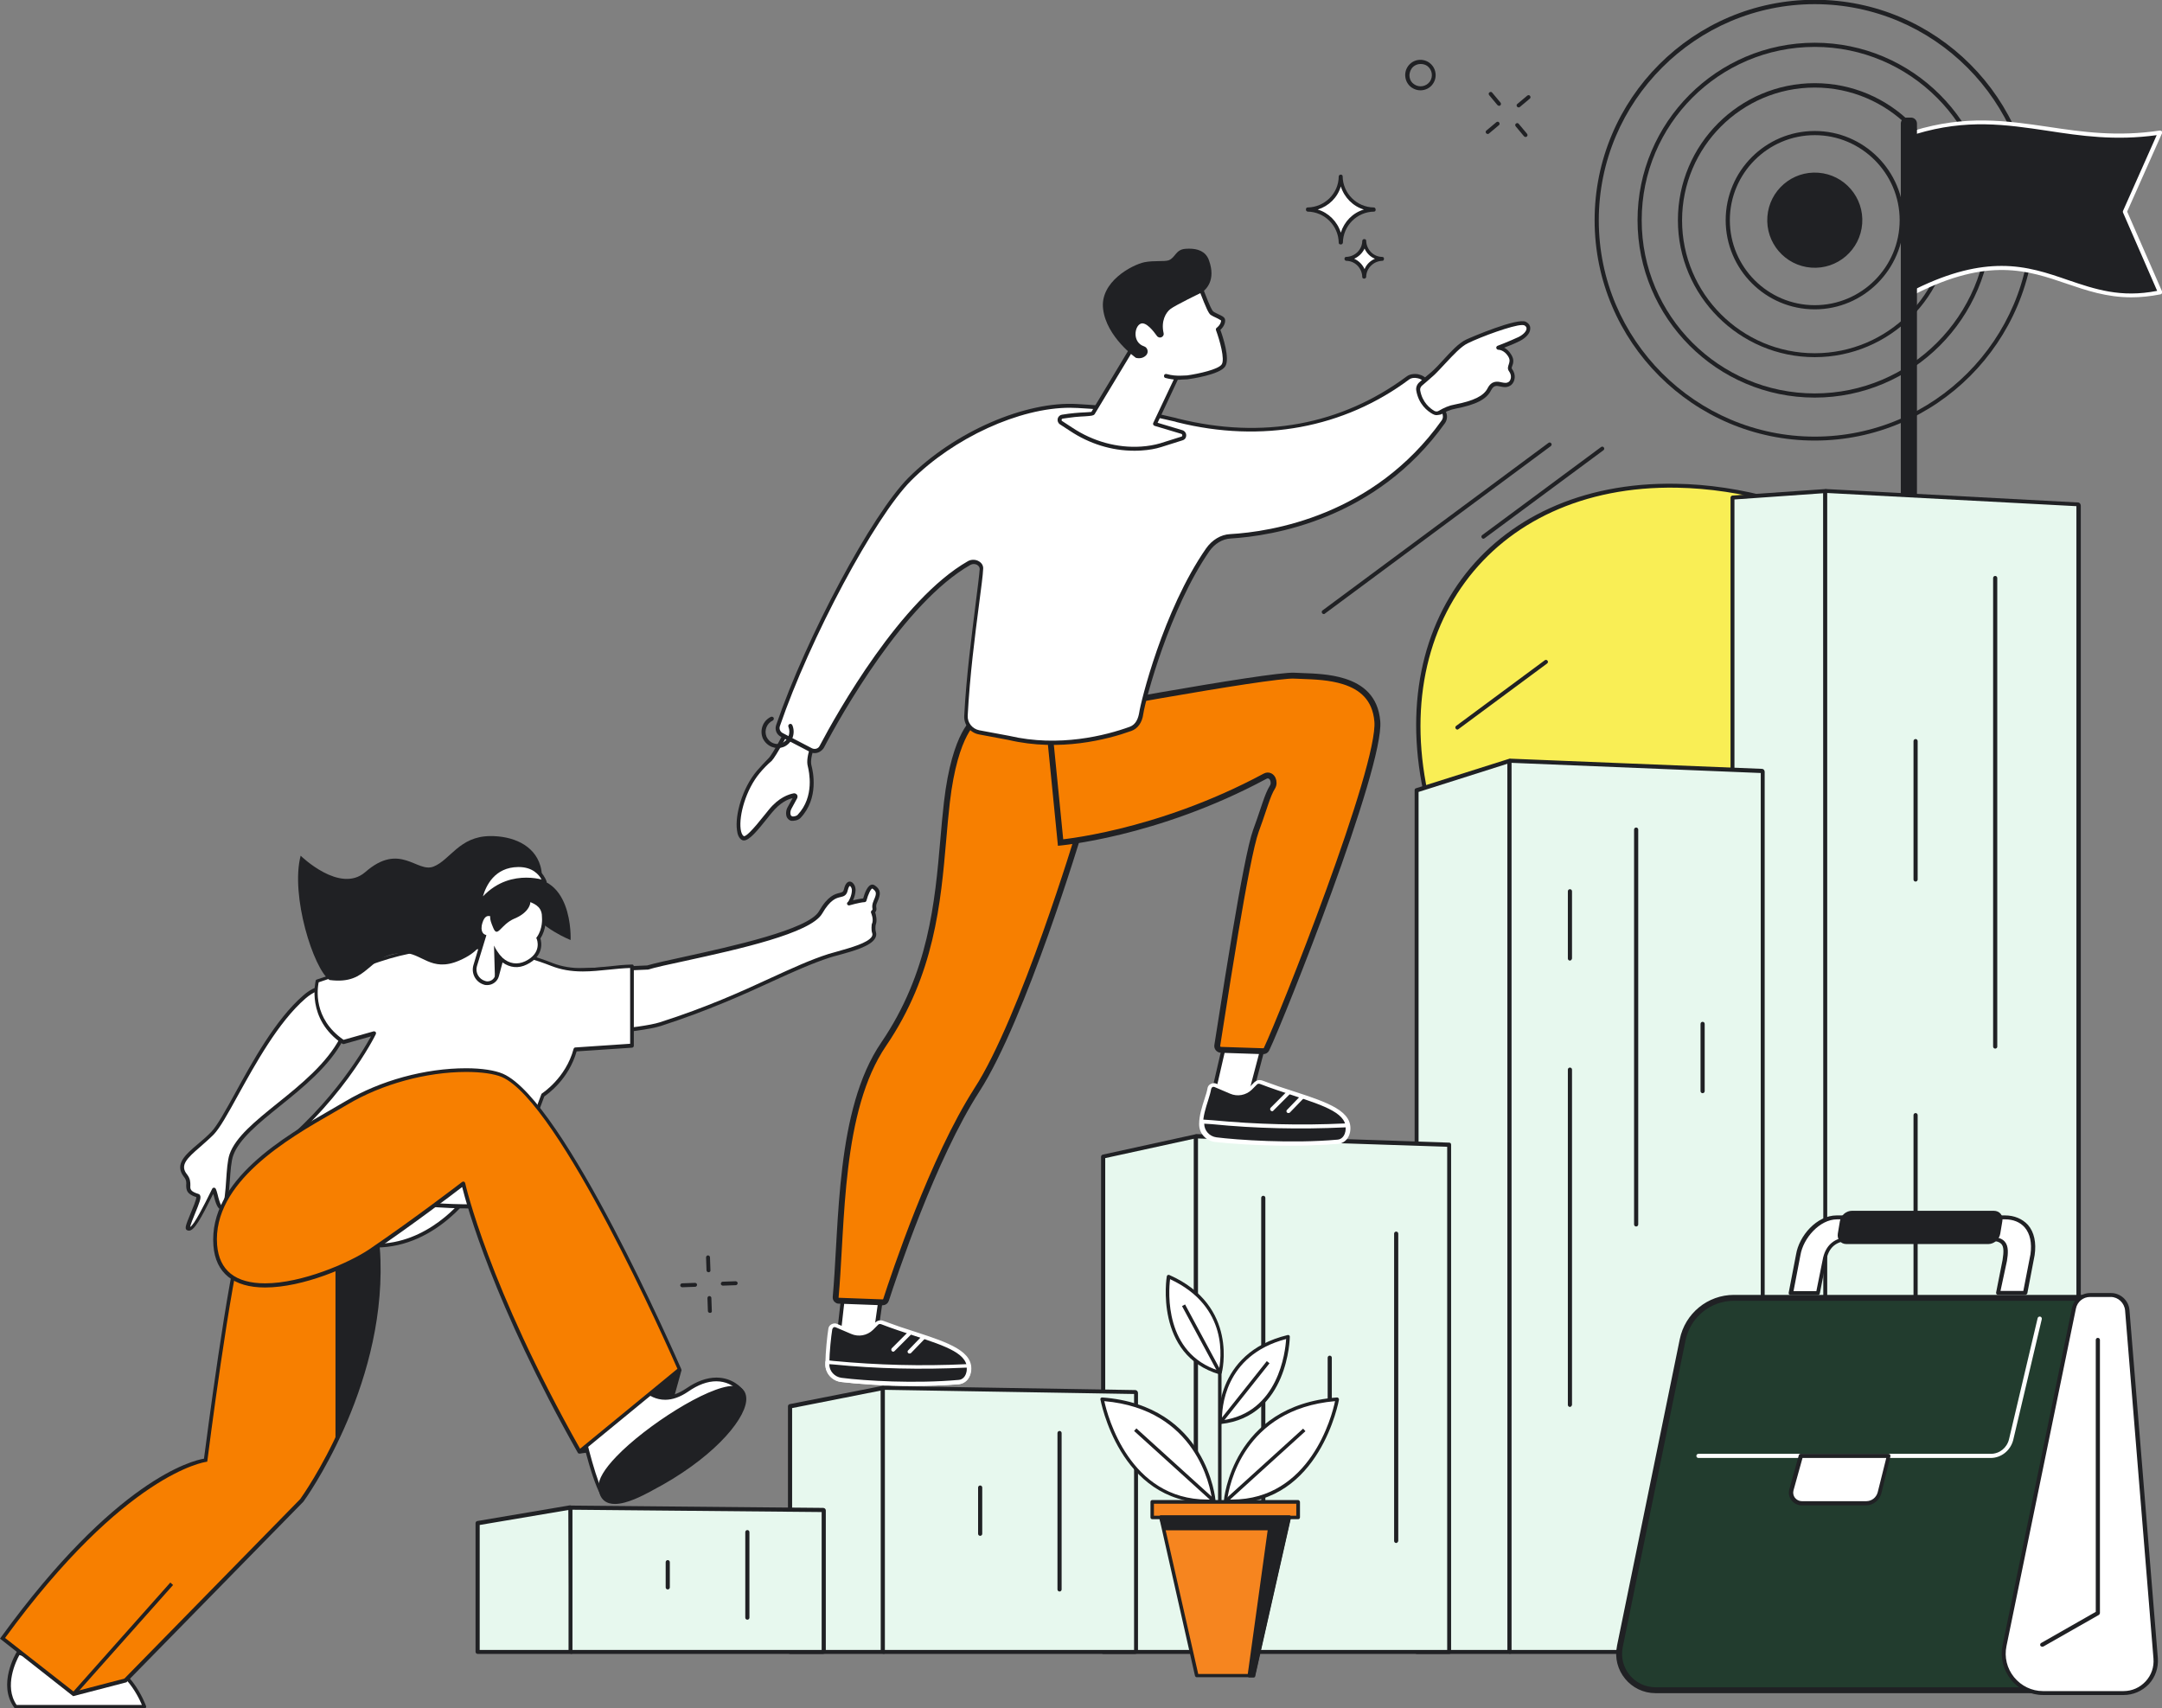 <svg width="734" height="580" viewBox="0 0 734 580" fill="none" xmlns="http://www.w3.org/2000/svg">
<rect x="0" y="0" width="734" height="580" fill="#808080" stroke="none"/>
<g clip-path="url(#clip0_192_1559)">
<path d="M569.107 164.863C505.029 163.765 467.898 214.196 486.228 277.569C491.633 296.314 501.269 314.118 513.802 329.882L691.388 230.431C661.542 192.314 614.62 165.647 569.107 164.863Z" fill="#F9EE55"/>
<path d="M568.871 164.235C504.558 163.137 467.114 213.961 485.445 277.647C490.771 296.078 500.093 313.804 513.253 330.274L514.272 329.647C501.347 313.412 492.103 295.922 486.855 277.647C468.759 214.745 505.655 164.471 569.263 165.569C613.366 166.353 659.897 191.294 690.839 230.745L691.936 230.196C676.974 211.059 657.703 194.823 636.318 183.137C614.384 171.137 591.04 164.549 568.871 164.235Z" fill="#202124"/>
<path d="M126.433 422.902L119.305 409.882L161.057 403.216C160.979 403.216 148.289 423.608 126.433 422.902Z" fill="white"/>
<path d="M162.309 402.431L118.285 409.412L126.04 423.529H126.432C126.824 423.529 127.137 423.529 127.529 423.529C148.836 423.529 161.448 403.765 161.604 403.529L162.309 402.431ZM159.646 404.078C156.591 408.314 145.076 422.274 127.529 422.274C127.294 422.274 127.059 422.274 126.824 422.274L120.244 410.353L159.646 404.078Z" fill="#202124"/>
<path d="M224.117 488.941L196.699 492.863L230.697 464.941L224.117 488.941Z" fill="#202124"/>
<path d="M230.148 464.784L231.402 465.098L224.743 489.098C224.665 489.333 224.508 489.49 224.195 489.569L196.856 493.49L196.699 492.235L223.646 488.392L230.148 464.784Z" fill="#202124"/>
<path d="M72.147 384.706C77.865 378.823 88.754 351.216 103.324 338.51C114.84 328.392 125.571 344.314 125.571 344.314L116.015 352.627C107.163 369.647 82.722 380.314 78.492 392.078C76.847 396.706 77.709 409.961 75.28 410.039C73.635 410.117 72.852 402.98 72.382 403.921C68.857 410.902 65.332 418.274 63.765 417.019C62.903 416.314 68.387 406.274 66.977 405.882C61.493 404.235 65.253 402.117 62.825 399.059C58.987 394.117 66.428 390.667 72.147 384.706Z" fill="white"/>
<path d="M62.434 399.529C63.296 400.549 63.296 401.49 63.217 402.353C63.217 404.078 63.452 405.412 66.664 406.431C66.664 407.294 65.489 410.039 64.784 411.765C63.061 415.921 62.669 417.02 63.374 417.569C63.609 417.725 63.844 417.804 64.157 417.804C65.959 417.804 68.152 413.804 72.382 405.333C72.461 405.49 72.461 405.647 72.539 405.804C73.244 408.627 73.949 410.667 75.281 410.667C77.239 410.588 77.553 407.137 78.023 400.941C78.258 397.569 78.493 394.118 79.198 392.235C81.156 386.745 87.893 381.255 95.1 375.451C103.012 369.098 111.942 361.804 116.564 352.941L126.042 344.706C126.277 344.47 126.355 344.157 126.12 343.843C125.885 343.451 119.697 334.431 111.393 334.431C108.417 334.431 105.597 335.608 102.933 337.961C93.533 346.118 85.621 360.549 79.824 371.137C76.534 377.098 73.714 382.196 71.756 384.235C70.346 385.725 68.779 387.059 67.291 388.314C62.826 392.078 59.144 395.294 62.434 399.529ZM67.996 389.333C69.484 388 71.051 386.667 72.539 385.176C74.654 382.98 77.396 378.039 80.843 371.765C86.639 361.333 94.473 346.98 103.717 338.98C106.145 336.863 108.73 335.765 111.315 335.765C117.895 335.765 123.3 342.431 124.71 344.235L115.624 352.157C115.545 352.235 115.545 352.235 115.467 352.314C110.923 361.02 102.072 368.235 94.238 374.51C86.561 380.706 79.981 386.039 77.944 391.843C77.239 393.882 77.004 397.412 76.769 400.863C76.613 403.608 76.143 409.412 75.359 409.412C74.811 409.255 74.106 406.51 73.871 405.49C73.401 403.765 73.244 403.216 72.618 403.216C72.461 403.216 72.147 403.294 71.991 403.686L71.599 404.471C69.328 409.098 65.881 415.921 64.549 416.549C64.706 415.765 65.489 413.725 66.116 412.235C67.682 408.392 68.388 406.667 67.917 405.804C67.839 405.569 67.604 405.412 67.369 405.333C64.549 404.47 64.549 403.686 64.627 402.431C64.627 401.412 64.627 400.157 63.531 398.745C60.946 395.608 63.452 393.255 67.996 389.333Z" fill="#202124"/>
<path d="M278.482 309.804C283.417 301.255 286.315 305.569 287.099 302.039C287.882 298.51 289.84 300.392 289.84 302.196C289.84 304 288.744 306.353 288.195 306.745C288.195 306.745 291.799 305.725 293.522 305.647C293.522 305.647 295.01 299.922 296.656 301.176C298.301 302.353 298.379 303.373 297.282 305.882C296.186 308.392 297.596 308.471 296.421 309.647C296.421 309.647 297.517 312.078 296.734 313.961C296.734 313.961 296.499 315.686 296.812 316.627C298.144 320.784 286.08 323.059 281.615 324.471C267.045 329.176 251.77 338.823 224.196 347.686C216.832 350.039 190.355 351.608 190.355 351.608L184.793 330.039L219.73 328.549C230.227 325.412 273.547 318.431 278.482 309.804Z" fill="white"/>
<path d="M184.322 329.725C184.243 329.882 184.165 330.039 184.243 330.274L189.805 351.843C189.884 352.157 190.119 352.314 190.432 352.314C191.529 352.235 217.066 350.667 224.351 348.314C240.331 343.137 252.473 337.647 262.187 333.176C269.394 329.882 275.66 327.059 281.692 325.098C282.476 324.863 283.494 324.549 284.747 324.235C289.604 322.902 295.636 321.255 297.124 318.51C297.516 317.804 297.594 317.098 297.359 316.392C297.124 315.686 297.203 314.51 297.281 314.039C297.908 312.471 297.359 310.51 297.124 309.725C297.594 309.176 297.594 308.706 297.516 308.157C297.438 307.686 297.359 307.216 297.908 306.118C299.004 303.608 299.161 302.118 297.046 300.627C296.811 300.471 296.498 300.314 296.184 300.314C294.539 300.314 293.521 303.294 293.051 305.02C292.033 305.098 290.701 305.412 289.604 305.647C290.074 304.627 290.466 303.216 290.466 302.118C290.466 301.255 290.152 300.392 289.604 299.843C289.291 299.529 288.899 299.294 288.507 299.294C287.881 299.294 287.019 299.765 286.549 301.804C286.314 302.823 286.001 302.902 285.061 303.137C283.494 303.529 281.066 304.078 278.011 309.412C274.407 315.608 248.165 321.333 232.498 324.784C227.093 325.961 222.393 326.98 219.729 327.765L184.87 329.255C184.557 329.412 184.4 329.569 184.322 329.725ZM185.653 330.667L219.808 329.176C219.886 329.176 219.886 329.176 219.964 329.176C222.549 328.392 227.249 327.372 232.733 326.196C250.672 322.274 275.19 316.863 279.107 310.196C281.927 305.333 283.964 304.863 285.374 304.549C286.392 304.314 287.411 304.078 287.802 302.274C288.116 301.02 288.429 300.784 288.507 300.784C288.507 300.784 288.664 300.784 288.742 300.941C289.056 301.255 289.212 301.804 289.212 302.274C289.212 303.922 288.194 306.039 287.802 306.274C287.567 306.431 287.489 306.823 287.646 307.059C287.802 307.294 288.116 307.451 288.351 307.372C288.351 307.372 291.876 306.353 293.521 306.274C293.834 306.274 294.069 306.039 294.148 305.804C294.774 303.451 295.714 301.647 296.184 301.647C296.184 301.647 296.263 301.647 296.263 301.725C297.516 302.667 297.751 303.216 296.654 305.647C296.028 307.059 296.106 307.843 296.184 308.392C296.263 308.784 296.263 308.863 295.871 309.176C295.714 309.333 295.636 309.647 295.714 309.882C295.714 309.882 296.733 312.078 296.028 313.647C296.028 313.725 295.949 313.725 295.949 313.804C295.949 313.961 295.714 315.686 296.106 316.784C296.263 317.176 296.184 317.49 296.028 317.882C294.774 320.157 288.507 321.804 284.434 322.98C283.259 323.294 282.162 323.608 281.379 323.843C275.19 325.804 268.924 328.706 261.717 332C251.533 336.706 239.94 341.961 224.038 347.059C217.457 349.176 194.662 350.745 190.902 350.98L185.653 330.667Z" fill="#202124"/>
<path d="M127.061 350.823L116.486 353.804C104.266 345.569 107.634 333.098 107.634 333.098L128.863 325.961C148.055 319.529 168.736 320.157 187.301 327.451C196.153 330.902 205.005 328.392 214.405 328.078V355.059L195.213 356.392C192.471 366.745 184.168 371.922 184.168 371.922L170.146 409.412C123.145 412.078 88.129 394.745 88.129 394.745C114.841 376.157 127.061 350.823 127.061 350.823Z" fill="white"/>
<path d="M87.893 394.196C87.736 394.353 87.579 394.51 87.658 394.745C87.658 394.98 87.814 395.137 87.971 395.294C88.284 395.451 118.757 410.274 160.353 410.274C163.643 410.274 167.011 410.196 170.301 409.961C170.536 409.961 170.771 409.804 170.849 409.569L184.793 372.235C186.046 371.373 193.097 366.353 195.76 356.941L214.56 355.686C214.874 355.686 215.187 355.373 215.187 355.059V328.078C215.187 327.922 215.109 327.765 215.03 327.608C214.874 327.451 214.717 327.451 214.56 327.451C211.897 327.529 209.312 327.765 206.805 328.078C203.75 328.392 200.852 328.706 197.953 328.706C194.037 328.706 190.747 328.157 187.691 326.98C177.586 322.98 167.011 320.941 156.122 320.941C146.801 320.941 137.635 322.431 128.783 325.412L107.555 332.549C107.32 332.627 107.163 332.784 107.163 333.02C107.163 333.176 103.873 345.961 116.25 354.353C116.407 354.431 116.563 354.51 116.798 354.431L125.963 351.843C122.987 357.176 110.688 378.274 87.893 394.196ZM89.538 394.588C115.31 376.157 127.53 351.294 127.608 351.059C127.687 350.824 127.687 350.588 127.53 350.353C127.373 350.196 127.138 350.118 126.903 350.118L116.642 353.02C106.145 345.725 107.79 335.529 108.181 333.49L129.097 326.431C137.792 323.529 146.879 322.039 156.044 322.039C166.698 322.039 177.195 324 187.143 327.922C190.355 329.176 193.723 329.804 197.875 329.804C200.852 329.804 203.75 329.49 206.884 329.176C209.155 328.941 211.505 328.706 213.934 328.627V354.353L195.29 355.608C195.055 355.608 194.82 355.843 194.742 356.078C192.078 366.039 184.088 371.137 184.01 371.216C183.931 371.294 183.775 371.373 183.775 371.529L169.909 408.627C166.776 408.784 163.643 408.863 160.509 408.863C123.222 409.02 95.021 397.098 89.538 394.588Z" fill="#202124"/>
<path d="M233.281 471.921C245.032 463.765 251.455 471.921 251.455 471.921C222.079 474.431 204.532 507.451 204.532 507.451C200.929 501.02 196.855 482.039 196.855 482.039L215.029 466.902C215.029 466.902 221.453 480.078 233.281 471.921Z" fill="white"/>
<path d="M196.465 481.49C196.309 481.647 196.23 481.882 196.23 482.118C196.387 482.902 200.304 501.255 203.986 507.686C204.064 507.922 204.299 508 204.534 508C204.769 508 205.004 507.843 205.082 507.686C205.239 507.372 222.786 474.98 251.535 472.549C251.77 472.549 252.005 472.392 252.083 472.157C252.162 471.922 252.162 471.686 252.005 471.529C251.848 471.373 248.872 467.686 243.232 467.686C239.941 467.686 236.495 468.941 232.97 471.372C230.541 473.02 228.191 473.882 225.919 473.882C219.339 473.882 215.736 466.588 215.736 466.51C215.658 466.353 215.501 466.196 215.266 466.196C215.109 466.196 214.874 466.196 214.718 466.353L196.465 481.49ZM197.562 482.274L214.874 467.843C216.049 469.804 219.731 475.216 225.841 475.216C228.348 475.216 230.933 474.274 233.596 472.471C236.965 470.118 240.176 468.941 243.153 468.941C246.522 468.941 248.793 470.431 249.968 471.451C224.274 474.51 207.667 500.627 204.456 506.118C201.401 499.608 198.111 484.784 197.562 482.274Z" fill="#202124"/>
<path d="M22.169 565.804C41.361 556.941 49.038 579.451 49.038 579.451H5.327C-0.313 571.765 6.267 561.176 6.267 561.176L22.169 565.804Z" fill="white"/>
<path d="M5.719 560.784C5.406 561.255 -0.939 571.843 4.858 579.765C5.014 579.921 5.171 580 5.328 580H48.96C49.195 580 49.352 579.921 49.509 579.765C49.665 579.608 49.665 579.372 49.587 579.216C49.509 579.059 43.947 563.059 30.708 563.059C27.967 563.059 25.068 563.765 22.091 565.098L6.424 560.549C6.189 560.471 5.876 560.549 5.719 560.784ZM6.581 561.882L22.013 566.353C22.17 566.431 22.326 566.353 22.483 566.353C25.381 565.02 28.123 564.392 30.787 564.392C41.44 564.392 46.845 575.608 48.177 578.823H5.641C1.254 572.471 5.484 563.843 6.581 561.882Z" fill="#202124"/>
<path d="M251.455 471.921C257.017 476.549 244.405 493.333 221.217 505.49C217.379 507.529 204.219 514.902 203.827 504.706C203.435 494.51 244.718 466.274 251.455 471.921Z" fill="#202124"/>
<path d="M209.312 494.431C205.16 498.745 203.123 502.196 203.201 504.706C203.358 509.569 206.335 510.588 208.763 510.588C212.915 510.588 218.32 507.686 220.983 506.274L221.532 505.961C241.194 495.686 252.631 482.667 253.336 475.608C253.493 473.804 253.023 472.314 251.848 471.372C251.142 470.823 250.124 470.51 248.871 470.51C240.332 470.588 219.338 484 209.312 494.431ZM204.455 504.706C204.376 502.588 206.413 499.294 210.173 495.372C220.043 485.098 240.567 471.843 248.792 471.843C249.732 471.843 250.516 472.078 250.986 472.392C251.848 473.098 252.161 474.196 252.004 475.529C251.299 482.353 239.471 495.137 220.827 504.863L220.278 505.176C217.772 506.51 212.445 509.333 208.685 509.333C205.943 509.333 204.611 507.843 204.455 504.706Z" fill="#202124"/>
<path d="M69.876 495.686C69.876 495.686 77.475 435.137 82.645 417.412C90.792 389.647 127.218 383.451 128.55 427.843C129.881 472.235 102.464 509.412 102.464 509.412L42.616 570.51L24.991 575.059L0.863 556.157C42.616 498.745 69.876 495.686 69.876 495.686Z" fill="#f77f00"/>
<path d="M0.392 555.765L0 556.314L24.832 575.843L42.928 571.137L103.011 509.804C103.324 509.412 130.506 471.922 129.175 427.843C128.47 403.608 117.424 394.98 107.241 394.98C96.274 394.98 85.934 404.157 82.017 417.333C77.082 434.039 70.032 489.49 69.248 495.216C65.332 495.843 39.246 502.274 0.392 555.765ZM1.723 556.078C42.614 500 69.64 496.392 69.875 496.314L70.345 496.235L70.423 495.765C70.502 495.137 78.1 435.059 83.192 417.569C86.795 405.176 96.9 396.157 107.162 396.157C116.719 396.157 127.138 404.471 127.843 427.843C129.096 470.902 102.854 507.608 101.914 508.941L42.223 569.882L25.067 574.353L1.723 556.078Z" fill="#202124"/>
<path d="M128.469 427.843C129.174 452.235 121.262 474.431 113.898 489.569V397.02C121.732 400.314 127.999 409.961 128.469 427.843Z" fill="#202124"/>
<path d="M117.659 374.431C138.026 362.353 162.702 361.647 170.614 365.098C191.372 374.196 230.775 464.863 230.775 464.863L196.778 492.784C164.895 436.392 157.375 401.804 157.375 401.804C157.375 401.804 141.081 414.353 125.806 424.706C113.272 433.176 75.123 446.98 73.165 422.745C71.206 398.667 102.932 383.216 117.659 374.431Z" fill="#f77f00"/>
<path d="M117.659 374.431C138.026 362.353 162.702 361.647 170.614 365.098C191.372 374.196 230.775 464.863 230.775 464.863L196.778 492.784C164.895 436.392 157.375 401.804 157.375 401.804C157.375 401.804 141.081 414.353 125.806 424.706C113.272 433.176 75.123 446.98 73.165 422.745C71.206 398.667 102.932 383.216 117.659 374.431Z" fill="#f77f00"/>
<path d="M72.46 422.902C73.165 432.157 79.275 437.098 90.007 437.098C102.854 437.098 118.834 430.196 126.041 425.333C139.28 416.392 153.458 405.647 156.905 402.98C158.394 408.941 167.48 442.431 196.151 493.176C196.229 493.333 196.386 493.49 196.621 493.49H196.699C196.856 493.49 197.013 493.412 197.091 493.333L231.089 465.412C231.324 465.255 231.402 464.941 231.245 464.706C229.6 461.02 191.529 373.647 170.771 364.549C168.029 363.373 163.564 362.667 158.237 362.667C144.372 362.667 129.096 366.824 117.268 373.882C115.779 374.745 114.213 375.686 112.411 376.706C96.9 385.647 70.737 400.706 72.46 422.902ZM113.116 377.804C114.839 376.784 116.484 375.843 117.973 374.98C129.566 368.078 144.685 363.922 158.315 363.922C163.407 363.922 167.794 364.549 170.379 365.647C189.963 374.196 227.015 457.882 229.992 464.706L196.934 491.843C165.757 436.549 158.002 402.039 157.924 401.647C157.845 401.412 157.689 401.255 157.532 401.176C157.297 401.098 157.14 401.176 156.905 401.255C156.749 401.412 140.455 413.882 125.336 424.157C118.443 428.784 102.462 435.686 90.007 435.686C79.902 435.686 74.418 431.294 73.713 422.667C72.068 401.412 97.762 386.588 113.116 377.804Z" fill="#202124"/>
<path d="M124.004 296.078C135.833 285.725 141.551 296.471 147.191 294.196C152.91 291.921 155.886 284 166.305 283.843C173.903 283.765 181.345 286.745 183.46 293.961C185.967 302.588 178.447 310.588 170.222 311.294C162.623 312 168.968 320.549 155.886 326.118C146.251 330.274 143.118 323.294 136.694 323.529C124.317 324 125.649 334.51 111.862 332.706C106.457 328.941 98.545 304.078 102.07 290.51C102.148 290.588 115.387 303.529 124.004 296.078Z" fill="#202124"/>
<path d="M193.723 319.137C193.723 319.137 183.617 315.216 178.996 308C174.374 300.784 175.235 298.51 175.235 298.51C194.898 294.588 193.723 319.137 193.723 319.137Z" fill="#202124"/>
<path d="M164.426 317.882C164.426 317.882 162.076 317.02 163.251 313.098C164.426 309.176 166.933 310.118 169.205 311.686C169.205 311.686 176.412 304.314 179.467 305.412C182.522 306.51 184.715 307.843 184.715 311.686C184.715 311.686 185.107 315.294 182.914 318.431C182.914 318.431 185.185 323.686 178.683 326.823C175.472 328.392 172.495 327.529 170.302 325.569L168.813 331.294C168.343 333.176 166.385 334.274 164.505 333.725C161.998 332.941 160.666 330.353 161.371 327.843L164.426 317.882Z" fill="white"/>
<path d="M160.744 327.608C159.882 330.431 161.449 333.412 164.269 334.274C164.661 334.431 165.053 334.431 165.444 334.431C167.246 334.431 168.891 333.176 169.361 331.451L170.614 326.745C173.121 328.549 176.02 328.863 178.84 327.451C184.793 324.549 183.853 319.843 183.461 318.588C185.576 315.372 185.263 311.843 185.185 311.686C185.263 307.294 182.443 305.882 179.545 304.863C179.31 304.784 178.996 304.706 178.605 304.706C175.471 304.706 170.458 309.49 168.969 310.902C167.716 310.118 166.698 309.725 165.836 309.725C164.269 309.725 163.173 310.823 162.546 312.941C161.606 316.157 162.859 317.569 163.564 318.196L160.744 327.608ZM161.919 328L165.131 317.49L164.583 317.255C164.504 317.255 162.781 316.471 163.799 313.255C164.504 310.98 165.523 310.98 165.914 310.98C166.619 310.98 167.559 311.372 168.813 312.157L169.283 312.471L169.674 312.078C171.398 310.353 176.255 305.882 178.761 305.882C178.918 305.882 179.075 305.882 179.231 305.961C182.365 307.059 184.088 308.314 184.01 311.686C184.01 311.765 184.323 315.216 182.286 318.118L182.051 318.431L182.208 318.745C182.286 318.902 184.166 323.529 178.291 326.353C175.628 327.608 172.886 327.216 170.614 325.176L169.831 324.471L168.108 331.137C167.794 332.392 166.698 333.176 165.444 333.176C165.209 333.176 164.896 333.098 164.661 333.02C162.546 332.392 161.293 330.118 161.919 328Z" fill="#202124"/>
<path d="M179.856 305.02C180.64 306.588 179.465 309.882 174.686 311.843C169.908 313.882 168.968 318.588 167.479 315.059C165.991 311.529 166.148 311.137 167.323 307.922C168.498 304.627 178.133 301.49 179.856 305.02Z" fill="#202124"/>
<path d="M175.937 293.725C183.223 293.647 184.946 299.529 184.946 299.529C184.946 299.529 172.177 294.667 162.855 306.51C162.855 306.51 164.266 293.882 175.937 293.725Z" fill="white"/>
<path d="M162.23 306.431C162.23 306.745 162.387 306.98 162.622 307.059C162.7 307.059 162.779 307.137 162.857 307.137C163.014 307.137 163.249 307.059 163.327 306.902C168.419 300.47 174.451 299.137 178.681 299.137C182.206 299.137 184.713 300.078 184.791 300.078C185.026 300.157 185.261 300.078 185.418 299.921C185.574 299.765 185.653 299.529 185.574 299.294C185.574 299.216 183.616 293.02 176.096 293.02H175.939C163.876 293.255 162.23 306.353 162.23 306.431ZM163.954 304.314C164.972 300.784 167.871 294.431 175.939 294.353H176.096C180.796 294.353 182.989 296.941 183.851 298.588C182.676 298.274 180.874 297.961 178.681 297.961C174.607 297.961 168.967 299.059 163.954 304.314Z" fill="#202124"/>
<path d="M170.378 324.941L168.028 331.843L167.715 321.02C168.968 323.608 170.378 324.941 170.378 324.941Z" fill="#202124"/>
<path d="M57.826 537.267L24.539 574.7L25.475 575.534L58.763 538.101L57.826 537.267Z" fill="#202124"/>
<path d="M616.107 149.569C574.902 149.569 541.375 116 541.375 74.745C541.375 33.49 574.902 -0.078 616.107 -0.078C657.311 -0.078 690.838 33.49 690.838 74.745C690.76 116 657.311 149.569 616.107 149.569ZM616.107 1.412C575.686 1.412 542.785 34.353 542.785 74.823C542.785 115.294 575.686 148.235 616.107 148.235C656.528 148.235 689.428 115.294 689.428 74.823C689.428 34.353 656.528 1.412 616.107 1.412Z" fill="#202124"/>
<path d="M616.107 134.98C582.971 134.98 555.945 108 555.945 74.745C555.945 41.569 582.893 14.51 616.107 14.51C649.242 14.51 676.268 41.49 676.268 74.745C676.19 108 649.242 134.98 616.107 134.98ZM616.107 15.921C583.676 15.921 557.355 42.275 557.355 74.745C557.355 107.216 583.676 133.569 616.107 133.569C648.537 133.569 674.858 107.137 674.858 74.745C674.858 42.353 648.459 15.921 616.107 15.921Z" fill="#202124"/>
<path d="M616.105 121.255C590.489 121.255 569.652 100.392 569.652 74.745C569.652 49.098 590.489 28.235 616.105 28.235C641.721 28.235 662.558 49.098 662.558 74.745C662.558 100.392 641.642 121.255 616.105 121.255ZM616.105 29.725C591.273 29.725 571.062 49.961 571.062 74.823C571.062 99.686 591.273 119.922 616.105 119.922C640.937 119.922 661.148 99.686 661.148 74.823C661.148 49.961 640.937 29.725 616.105 29.725Z" fill="#202124"/>
<path d="M616.108 105.02C599.423 105.02 585.871 91.451 585.871 74.745C585.871 58.039 599.423 44.471 616.108 44.471C632.794 44.471 646.346 58.039 646.346 74.745C646.267 91.451 632.715 105.02 616.108 105.02ZM616.108 45.882C600.206 45.882 587.281 58.824 587.281 74.745C587.281 90.667 600.206 103.608 616.108 103.608C632.01 103.608 644.936 90.667 644.936 74.745C644.936 58.902 632.01 45.882 616.108 45.882Z" fill="#202124"/>
<path d="M632.211 75.966C632.883 67.068 626.222 59.31 617.335 58.638C608.448 57.966 600.699 64.635 600.028 73.533C599.357 82.431 606.017 90.189 614.904 90.861C623.792 91.533 631.54 84.864 632.211 75.966Z" fill="#202124"/>
<path d="M733.372 99.216C701.647 105.961 692.638 77.569 649.867 99.216V45.02C681.671 35.216 700.942 49.882 733.372 45.02L721.466 71.843L733.372 99.216Z" fill="#202124"/>
<path d="M723.582 100.941C715.201 100.941 708.307 98.588 701.649 96.314C688.567 91.843 675.093 87.216 650.182 99.843C649.947 99.921 649.712 99.921 649.477 99.843C649.242 99.686 649.164 99.529 649.164 99.294V45.02C649.164 44.706 649.399 44.471 649.634 44.392C667.259 38.98 680.968 40.941 695.382 43.059C706.897 44.784 718.804 46.51 733.296 44.314C733.531 44.314 733.766 44.392 733.923 44.549C734.079 44.784 734.079 45.02 734.001 45.255L722.172 71.843L734.001 98.902C734.079 99.059 734.079 99.294 734.001 99.529C733.923 99.686 733.766 99.843 733.531 99.921C729.928 100.627 726.637 100.941 723.582 100.941ZM679.558 90.275C688.175 90.275 695.225 92.706 702.04 95.059C711.284 98.196 719.979 101.176 732.356 98.745L720.762 72.157C720.684 72 720.684 71.765 720.762 71.608L732.199 45.882C718.099 47.843 706.427 46.118 695.147 44.392C680.968 42.275 667.651 40.314 650.496 45.49V98.039C662.324 92.235 671.646 90.275 679.558 90.275Z" fill="white"/>
<path d="M648.771 179.686H647.361C646.186 179.686 645.324 178.745 645.324 177.647V41.961C645.324 40.784 646.264 39.922 647.361 39.922H648.771C649.946 39.922 650.808 40.863 650.808 41.961V177.647C650.886 178.745 649.946 179.686 648.771 179.686Z" fill="#202124"/>
<path d="M620.023 560.784H588.141V168.941L619.71 166.667L620.023 560.784Z" fill="#E7F8EE"/>
<path d="M620.025 561.412H588.221C587.829 561.412 587.516 561.098 587.516 560.706V168.941C587.516 168.549 587.829 168.314 588.142 168.235L619.633 166.039C619.79 166.039 620.025 166.117 620.181 166.196C620.338 166.353 620.416 166.51 620.416 166.667L620.73 560.706C620.73 560.863 620.651 561.098 620.495 561.176C620.338 561.412 620.181 561.412 620.025 561.412ZM588.847 560.078H619.32L619.006 167.451L588.847 169.568V560.078Z" fill="#202124"/>
<path d="M705.41 560.784H620.024C619.868 560.784 619.711 560.549 619.711 560.314V167.137C619.711 166.902 619.868 166.667 620.024 166.667L705.41 171.216C705.566 171.216 705.723 171.451 705.723 171.686V560.314C705.723 560.549 705.566 560.784 705.41 560.784Z" fill="#E7F8EE"/>
<path d="M705.411 561.412H620.026C619.478 561.412 619.008 560.941 619.008 560.314V167.137C619.008 166.823 619.164 166.51 619.399 166.274C619.556 166.118 619.869 165.961 620.104 166.039L705.49 170.588C706.038 170.588 706.43 171.137 706.43 171.686V560.314C706.351 560.941 705.96 561.412 705.411 561.412ZM620.34 560.078H704.941V171.843L620.34 167.373V560.078Z" fill="#202124"/>
<path d="M677.369 356C676.977 356 676.664 355.686 676.664 355.294V196.235C676.664 195.843 676.977 195.529 677.369 195.529C677.761 195.529 678.074 195.843 678.074 196.235V355.373C678.074 355.686 677.761 356 677.369 356Z" fill="#202124"/>
<path d="M650.342 299.294C649.95 299.294 649.637 298.98 649.637 298.588V251.608C649.637 251.216 649.95 250.902 650.342 250.902C650.733 250.902 651.047 251.216 651.047 251.608V298.588C651.047 298.98 650.733 299.294 650.342 299.294Z" fill="#202124"/>
<path d="M650.342 460.314C649.95 460.314 649.637 460 649.637 459.608V378.588C649.637 378.196 649.95 377.882 650.342 377.882C650.733 377.882 651.047 378.196 651.047 378.588V459.608C651.047 460 650.733 460.314 650.342 460.314Z" fill="#202124"/>
<path d="M512.624 560.784H480.977V268.235L512.467 258.274L512.624 560.784Z" fill="#E7F8EE"/>
<path d="M512.626 561.49H480.978C480.587 561.49 480.273 561.176 480.273 560.784V268.235C480.273 267.921 480.43 267.686 480.743 267.608L512.234 257.647C512.469 257.569 512.704 257.647 512.861 257.725C513.018 257.882 513.174 258.039 513.174 258.274L513.331 560.784C513.331 560.941 513.253 561.176 513.096 561.255C513.018 561.412 512.861 561.49 512.626 561.49ZM481.605 560.157H511.921L511.764 259.294L481.605 268.863V560.157Z" fill="#202124"/>
<path d="M598.167 560.784H512.782C512.625 560.784 512.469 560.627 512.469 560.471V258.667C512.469 258.51 512.625 258.353 512.782 258.353L598.167 261.804C598.324 261.804 598.481 261.961 598.481 262.118V560.471C598.481 560.627 598.324 560.784 598.167 560.784Z" fill="#E7F8EE"/>
<path d="M598.169 561.49H512.784C512.236 561.49 511.766 561.02 511.766 560.471V258.667C511.766 258.353 511.844 258.118 512.079 257.882C512.314 257.725 512.549 257.569 512.784 257.569L598.169 261.02C598.718 261.02 599.109 261.49 599.109 262.039V560.392C599.188 561.02 598.718 561.49 598.169 561.49ZM513.176 560.157H597.778V262.431L513.176 258.98V560.157Z" fill="#202124"/>
<path d="M555.475 416.392C555.083 416.392 554.77 416.078 554.77 415.686V281.647C554.77 281.255 555.083 280.941 555.475 280.941C555.866 280.941 556.18 281.255 556.18 281.647V415.686C556.18 416.078 555.866 416.392 555.475 416.392Z" fill="#202124"/>
<path d="M532.994 326.118C532.602 326.118 532.289 325.804 532.289 325.412V302.588C532.289 302.196 532.602 301.882 532.994 301.882C533.386 301.882 533.699 302.196 533.699 302.588V325.412C533.621 325.804 533.307 326.118 532.994 326.118Z" fill="#202124"/>
<path d="M532.994 477.647C532.602 477.647 532.289 477.333 532.289 476.941V363.137C532.289 362.745 532.602 362.431 532.994 362.431C533.386 362.431 533.699 362.745 533.699 363.137V476.941C533.621 477.333 533.307 477.647 532.994 477.647Z" fill="#202124"/>
<path d="M578.037 371.137C577.645 371.137 577.332 370.824 577.332 370.431V347.608C577.332 347.216 577.645 346.902 578.037 346.902C578.429 346.902 578.742 347.216 578.742 347.608V370.431C578.742 370.824 578.429 371.137 578.037 371.137Z" fill="#202124"/>
<path d="M406.01 560.784H374.52V392.706L406.01 385.725V560.784Z" fill="#E7F8EE"/>
<path d="M406.012 561.49H374.521C374.13 561.49 373.816 561.176 373.816 560.784V392.706C373.816 392.392 374.051 392.078 374.365 392L405.855 385.098C406.09 385.02 406.247 385.098 406.404 385.255C406.56 385.412 406.639 385.569 406.639 385.804V560.784C406.717 561.176 406.404 561.49 406.012 561.49ZM375.226 560.157H405.385V386.588L375.226 393.176V560.157Z" fill="#202124"/>
<path d="M492.024 560.784H406.012V386.118C406.012 385.882 406.168 385.725 406.403 385.725L492.024 388.627V560.784Z" fill="#E7F8EE"/>
<path d="M492.026 561.49H406.014C405.622 561.49 405.309 561.176 405.309 560.784V386.118C405.309 385.804 405.387 385.569 405.622 385.333C405.857 385.176 406.092 385.02 406.405 385.02L492.026 387.922C492.417 387.922 492.652 388.235 492.652 388.627V560.784C492.731 561.176 492.417 561.49 492.026 561.49ZM406.719 560.157H491.321V389.333L406.719 386.51V560.157Z" fill="#202124"/>
<path d="M428.885 511.686C428.493 511.686 428.18 511.372 428.18 510.98V406.667C428.18 406.274 428.493 405.961 428.885 405.961C429.276 405.961 429.59 406.274 429.59 406.667V510.98C429.59 511.372 429.276 511.686 428.885 511.686Z" fill="#202124"/>
<path d="M474.006 523.843C473.614 523.843 473.301 523.529 473.301 523.137V418.823C473.301 418.431 473.614 418.118 474.006 418.118C474.397 418.118 474.711 418.431 474.711 418.823V523.137C474.632 523.529 474.319 523.843 474.006 523.843Z" fill="#202124"/>
<path d="M451.447 482.98C451.055 482.98 450.742 482.667 450.742 482.274V460.941C450.742 460.549 451.055 460.235 451.447 460.235C451.839 460.235 452.152 460.549 452.152 460.941V482.274C452.152 482.667 451.839 482.98 451.447 482.98Z" fill="#202124"/>
<path d="M300.023 560.784H268.219V477.412L299.709 471.216L300.023 560.784Z" fill="#E7F8EE"/>
<path d="M300.025 561.49H268.221C267.829 561.49 267.516 561.176 267.516 560.784V477.412C267.516 477.098 267.751 476.784 268.064 476.706L299.555 470.51C299.79 470.431 299.946 470.51 300.103 470.667C300.26 470.823 300.338 470.98 300.338 471.216L300.651 560.863C300.651 561.02 300.573 561.255 300.416 561.333C300.416 561.412 300.26 561.49 300.025 561.49ZM268.926 560.157H299.398L299.085 472.078L268.926 478.039V560.157Z" fill="#202124"/>
<path d="M385.41 560.784H300.024C299.868 560.784 299.711 560.627 299.711 560.47V471.529C299.711 471.372 299.868 471.216 300.024 471.216L385.41 472.627C385.566 472.627 385.723 472.784 385.723 472.941V560.549C385.723 560.706 385.645 560.784 385.41 560.784Z" fill="#E7F8EE"/>
<path d="M385.411 561.49H300.026C299.478 561.49 299.008 561.02 299.008 560.471V471.529C299.008 471.294 299.086 470.98 299.321 470.823C299.556 470.667 299.791 470.51 300.026 470.51L385.411 471.922C385.96 471.922 386.351 472.392 386.351 472.941V560.549C386.43 561.02 385.96 561.49 385.411 561.49ZM300.418 560.157H385.02V473.255L300.418 471.843V560.157Z" fill="#202124"/>
<path d="M359.717 540.314C359.325 540.314 359.012 540 359.012 539.608V486.51C359.012 486.118 359.325 485.804 359.717 485.804C360.108 485.804 360.422 486.118 360.422 486.51V539.608C360.422 540 360.108 540.314 359.717 540.314Z" fill="#202124"/>
<path d="M332.768 521.412C332.376 521.412 332.062 521.098 332.062 520.706V505.02C332.062 504.627 332.376 504.314 332.768 504.314C333.159 504.314 333.473 504.627 333.473 505.02V520.706C333.473 521.098 333.159 521.412 332.768 521.412Z" fill="#202124"/>
<path d="M194.035 560.784H162.152V517.098L193.721 511.843L194.035 560.784Z" fill="#E7F8EE"/>
<path d="M194.037 561.49H162.154C161.763 561.49 161.449 561.177 161.449 560.784V517.098C161.449 516.784 161.684 516.471 161.998 516.392L193.488 511.059C193.723 511.059 193.88 511.059 194.037 511.216C194.193 511.373 194.272 511.529 194.272 511.765L194.585 560.784C194.585 560.941 194.507 561.176 194.35 561.255C194.35 561.412 194.193 561.49 194.037 561.49ZM162.859 560.157H193.332L193.018 512.627L162.859 517.726V560.157Z" fill="#202124"/>
<path d="M279.421 560.784H194.036C193.879 560.784 193.723 560.706 193.723 560.627V512C193.723 511.922 193.879 511.843 194.036 511.843L279.421 512.627C279.578 512.627 279.735 512.706 279.735 512.784V560.706C279.735 560.706 279.578 560.784 279.421 560.784Z" fill="#E7F8EE"/>
<path d="M279.423 561.49H194.038C193.49 561.49 193.02 561.098 193.02 560.628V512C193.02 511.765 193.098 511.608 193.255 511.451C193.411 511.294 193.725 511.137 194.038 511.137L279.423 511.922C279.972 511.922 280.363 512.314 280.363 512.784V560.706C280.363 561.098 279.972 561.49 279.423 561.49ZM194.351 560.157H278.953V513.333L194.351 512.549V560.157Z" fill="#202124"/>
<path d="M253.728 549.882C253.337 549.882 253.023 549.569 253.023 549.177V520.157C253.023 519.765 253.337 519.451 253.728 519.451C254.12 519.451 254.433 519.765 254.433 520.157V549.177C254.433 549.569 254.12 549.882 253.728 549.882Z" fill="#202124"/>
<path d="M226.701 539.608C226.309 539.608 225.996 539.294 225.996 538.902V530.353C225.996 529.961 226.309 529.647 226.701 529.647C227.093 529.647 227.406 529.961 227.406 530.353V538.902C227.406 539.294 227.093 539.608 226.701 539.608Z" fill="#202124"/>
<path d="M287.723 426.118L284.59 453.804L296.418 458.745L300.727 428.549L287.723 426.118Z" fill="white"/>
<path d="M296.42 459.451C296.342 459.451 296.264 459.451 296.185 459.372L284.435 454.51C284.122 454.353 283.965 454.118 284.043 453.804L287.177 426.118C287.177 425.961 287.333 425.725 287.412 425.647C287.568 425.569 287.725 425.49 287.96 425.49L300.964 427.921C301.355 428 301.59 428.314 301.512 428.706L297.204 458.902C297.204 459.137 297.047 459.294 296.89 459.372C296.655 459.372 296.499 459.451 296.42 459.451ZM285.375 453.412L295.872 457.804L299.945 429.176L288.352 427.059L285.375 453.412Z" fill="#202124"/>
<path d="M281.929 451.216C281.537 453.804 280.988 458.667 280.91 463.059C280.91 465.804 282.947 468.078 285.61 468.471C293.287 469.49 310.677 470.51 325.561 469.176C326.58 469.098 328.381 468.314 328.851 465.804C330.496 457.255 315.691 455.216 299.476 449.02C298.849 448.784 298.144 448.941 297.596 449.412L295.872 451.137C294.149 452.863 291.485 453.333 289.292 452.392L283.965 450.118C283.025 449.647 282.007 450.274 281.929 451.216Z" fill="#202124"/>
<path d="M310.051 470.51C300.102 470.51 290.78 469.804 285.532 469.176C282.477 468.784 280.127 466.196 280.205 463.059C280.283 458.588 280.832 453.647 281.223 451.137C281.302 450.431 281.693 449.882 282.32 449.569C282.947 449.255 283.652 449.176 284.278 449.49L289.605 451.765C291.564 452.627 293.914 452.157 295.48 450.667L297.204 448.941C297.909 448.314 298.849 448.078 299.789 448.392C303.549 449.804 307.231 451.059 310.756 452.157C322.036 455.843 330.966 458.823 329.634 465.961C329.086 468.627 327.206 469.725 325.718 469.882C320.548 470.353 315.221 470.51 310.051 470.51ZM282.555 451.294C282.163 453.804 281.615 458.667 281.537 463.059C281.537 465.412 283.26 467.451 285.688 467.765C293.6 468.784 310.756 469.804 325.483 468.471C325.874 468.471 327.676 468.157 328.146 465.647C329.321 459.686 321.331 457.098 310.207 453.412C306.682 452.235 303.001 451.059 299.162 449.569C298.77 449.412 298.3 449.49 298.065 449.804L296.342 451.529C294.384 453.412 291.485 453.961 288.979 452.863L283.652 450.588C283.417 450.51 283.182 450.51 282.947 450.667C282.79 450.823 282.633 451.059 282.555 451.294Z" fill="white"/>
<path d="M280.91 462.431C280.91 462.431 280.91 462.902 280.91 463.059C280.91 465.804 282.947 468.078 285.61 468.47C293.287 469.49 310.677 470.51 325.561 469.176C326.58 469.098 328.381 468.314 328.851 465.804C329.008 465.02 328.93 463.608 328.93 463.608L327.911 463.686C312.949 464.392 297.909 464.078 282.947 462.588L280.91 462.431Z" fill="#202124"/>
<path d="M310.051 470.51C300.102 470.51 290.78 469.804 285.532 469.176C282.477 468.784 280.127 466.196 280.205 463.059V462.431C280.205 462.274 280.283 462.039 280.44 461.961C280.597 461.804 280.753 461.804 280.988 461.804L283.025 462.039C297.909 463.451 312.949 463.843 327.833 463.137L328.851 463.059C329.243 463.059 329.556 463.294 329.556 463.686C329.556 463.843 329.634 465.176 329.478 466.039C328.929 468.706 327.049 469.804 325.561 469.961C320.548 470.353 315.221 470.51 310.051 470.51ZM281.537 463.137C281.537 465.49 283.338 467.451 285.688 467.765C293.6 468.784 310.756 469.804 325.483 468.47C325.874 468.47 327.676 468.157 328.146 465.647C328.224 465.333 328.224 464.784 328.224 464.314H327.833C312.871 465.02 297.674 464.706 282.79 463.216L281.537 463.137Z" fill="white"/>
<path d="M303.236 458.902C303.079 458.902 302.923 458.823 302.766 458.667C302.531 458.431 302.531 457.961 302.766 457.725L308.485 452C308.72 451.765 309.19 451.765 309.425 452C309.66 452.235 309.66 452.706 309.425 452.941L303.706 458.667C303.549 458.823 303.393 458.902 303.236 458.902Z" fill="white"/>
<path d="M308.798 459.529C308.641 459.529 308.484 459.451 308.328 459.373C308.093 459.137 308.014 458.667 308.328 458.431L312.871 453.725C313.106 453.49 313.576 453.412 313.811 453.725C314.046 453.961 314.125 454.431 313.811 454.667L309.268 459.373C309.189 459.451 308.954 459.529 308.798 459.529Z" fill="white"/>
<path d="M299.988 354.524L299.989 354.523C316.299 330.555 318.394 306.419 320.251 285.029C320.626 280.709 320.992 276.501 321.463 272.429C322.863 260.316 325.325 253.305 327.387 249.355C328.418 247.382 329.347 246.174 329.994 245.474C330.318 245.124 330.571 244.9 330.733 244.77C330.769 244.741 330.801 244.717 330.827 244.696C330.875 244.686 330.932 244.673 330.997 244.658C331.228 244.607 331.57 244.533 332.005 244.444C332.877 244.267 334.125 244.029 335.625 243.792C338.631 243.316 342.626 242.843 346.623 242.843C350.643 242.843 354.554 243.322 357.459 244.672C358.899 245.341 360.057 246.207 360.869 247.303C361.675 248.389 362.179 249.752 362.241 251.487C362.517 259.23 363.542 267.118 364.495 273.06C364.972 276.034 365.432 278.525 365.773 280.275C365.943 281.149 366.084 281.839 366.182 282.31C366.223 282.505 366.256 282.663 366.281 282.782C366.246 282.898 366.199 283.054 366.139 283.248C365.997 283.717 365.785 284.407 365.51 285.295C364.959 287.07 364.155 289.634 363.141 292.788C361.113 299.096 358.245 307.76 354.886 317.184C348.154 336.068 339.493 357.883 331.693 369.967L332.399 370.424L331.693 369.968C316.729 393.15 303.457 433.11 300.797 441.335C300.633 441.824 300.189 442.131 299.648 442.137L284.785 441.589L284.767 441.588H284.748C284.191 441.588 283.671 441.099 283.709 440.388C284.157 435.414 284.466 429.922 284.79 424.158C284.877 422.609 284.965 421.04 285.058 419.456C285.494 411.962 286.024 404.112 286.965 396.346C288.85 380.786 292.373 365.691 299.988 354.524Z" fill="#f77f00" stroke="#202124" stroke-width="2"/>
<path d="M418.154 344.078L411.887 371.216L422.932 377.412L430.766 347.922L418.154 344.078Z" fill="white"/>
<path d="M423.009 378.118C422.931 378.118 422.774 378.118 422.696 378.039L411.572 371.843C411.337 371.686 411.18 371.373 411.259 371.059L417.525 343.922C417.604 343.765 417.682 343.608 417.839 343.451C417.995 343.373 418.23 343.294 418.387 343.373L430.999 347.294C431.391 347.373 431.547 347.765 431.469 348.157L423.714 377.647C423.636 377.882 423.479 378.039 423.322 378.118C423.166 378.118 423.087 378.118 423.009 378.118ZM412.669 370.824L422.539 376.392L429.902 348.392L418.622 344.941L412.669 370.824Z" fill="#202124"/>
<path d="M410.554 369.569C410.163 372.157 407.812 377.176 407.812 381.49C407.812 384.235 409.849 386.51 412.513 386.902C420.189 387.922 439.382 388.863 454.187 387.529C455.205 387.451 457.007 386.667 457.477 384.157C459.122 375.608 444.317 373.569 428.101 367.373C427.475 367.137 426.77 367.294 426.221 367.765L424.498 369.49C422.775 371.216 420.111 371.686 417.918 370.745L412.591 368.471C411.651 368 410.633 368.627 410.554 369.569Z" fill="#202124"/>
<path d="M437.736 388.941C427.083 388.941 417.056 388.235 412.434 387.686C409.379 387.294 407.029 384.706 407.107 381.569C407.107 378.745 408.126 375.608 408.909 373.176C409.379 371.765 409.771 370.51 409.927 369.569C410.006 368.863 410.397 368.314 411.024 368C411.651 367.686 412.356 367.608 412.983 367.922L418.309 370.196C420.268 371.059 422.618 370.588 424.184 369.098L425.908 367.373C426.613 366.745 427.553 366.51 428.493 366.824C432.253 368.235 435.935 369.49 439.46 370.588C450.74 374.275 459.67 377.255 458.339 384.392C457.79 387.059 455.91 388.157 454.422 388.314C448.938 388.706 443.22 388.941 437.736 388.941ZM411.181 369.725C411.024 370.745 410.632 372.078 410.162 373.569C409.379 376 408.439 378.98 408.439 381.569C408.439 383.922 410.162 385.961 412.591 386.275C419.563 387.137 438.911 388.235 454.108 386.902C454.5 386.902 456.302 386.588 456.772 384.078C457.947 378.118 449.957 375.529 438.833 371.843C435.308 370.667 431.626 369.49 427.788 368C427.396 367.843 426.926 367.922 426.691 368.235L424.968 369.961C423.009 371.843 420.111 372.392 417.604 371.294L412.277 369.02C412.042 368.941 411.807 368.941 411.572 369.098C411.416 369.255 411.259 369.412 411.181 369.725Z" fill="white"/>
<path d="M408.125 380.706C408.125 380.706 408.125 381.177 408.125 381.333C408.125 384.078 410.162 386.353 412.825 386.745C420.502 387.765 439.224 388.863 454.108 387.529C455.126 387.451 456.928 386.667 457.398 384.157C457.554 383.373 457.476 381.961 457.476 381.961L456.458 382.039C441.496 382.745 426.455 382.431 411.493 380.941L408.125 380.706Z" fill="#202124"/>
<path d="M438.989 388.863C427.865 388.863 417.447 388.078 412.825 387.451C409.77 387.059 407.42 384.471 407.498 381.333V380.706C407.498 380.549 407.576 380.314 407.733 380.235C407.89 380.078 408.046 380.078 408.281 380.078L411.65 380.314C426.533 381.726 441.574 382.118 456.457 381.412L457.476 381.333C457.867 381.333 458.181 381.569 458.181 381.961C458.181 382.118 458.259 383.451 458.102 384.314C457.554 386.98 455.674 388.078 454.186 388.235C449.329 388.706 444.081 388.863 438.989 388.863ZM408.83 381.49C408.83 383.843 410.631 385.804 412.981 386.118C419.718 386.98 438.597 388.314 454.107 386.902C454.499 386.902 456.301 386.588 456.771 384.078C456.849 383.765 456.849 383.216 456.849 382.745H456.457C441.495 383.451 426.298 383.137 411.415 381.647L408.83 381.49Z" fill="white"/>
<path d="M431.861 377.255C431.704 377.255 431.548 377.177 431.391 377.02C431.156 376.784 431.156 376.314 431.391 376.078L437.11 370.353C437.345 370.118 437.815 370.118 438.05 370.353C438.285 370.588 438.285 371.059 438.05 371.294L432.331 377.02C432.174 377.255 432.018 377.255 431.861 377.255Z" fill="white"/>
<path d="M437.423 377.882C437.266 377.882 437.109 377.804 436.953 377.725C436.718 377.49 436.639 377.02 436.953 376.784L441.496 372.078C441.731 371.843 442.201 371.765 442.436 372.078C442.671 372.314 442.75 372.784 442.436 373.02L437.893 377.725C437.814 377.804 437.579 377.882 437.423 377.882Z" fill="white"/>
<path d="M355.789 242.933C356.349 242.828 357.158 242.678 358.183 242.489C360.288 242.1 363.303 241.544 366.949 240.88C374.239 239.55 384.048 237.784 394.12 236.034C404.194 234.285 414.525 232.553 422.864 231.294C427.035 230.664 430.7 230.153 433.581 229.818C436.498 229.478 438.524 229.328 439.475 229.39L439.482 229.39C440.288 229.437 441.186 229.469 442.154 229.503C446.223 229.647 451.519 229.833 456.296 231.346C459.226 232.273 461.88 233.68 463.881 235.824C465.869 237.955 467.27 240.874 467.606 244.945L467.606 244.946C467.759 246.77 467.405 249.707 466.599 253.562C465.799 257.387 464.574 262.021 463.045 267.192C459.987 277.531 455.728 289.961 451.261 302.247C442.322 326.832 432.583 350.753 430.021 356.118L430.017 356.127L430.013 356.136C429.795 356.615 429.388 356.878 428.823 356.882L414.518 356.413C413.68 356.361 413.139 355.628 413.264 354.919L413.266 354.911L413.267 354.903C413.609 352.771 414.047 349.982 414.556 346.736C415.858 338.442 417.627 327.166 419.464 316.254C420.741 308.665 422.049 301.261 423.252 295.17C424.461 289.051 425.549 284.336 426.379 282.07C427.383 279.359 428.165 277.032 428.832 275.046C429.103 274.237 429.356 273.485 429.597 272.787C430.439 270.345 431.132 268.582 432.004 267.2L432.004 267.2L432.01 267.19C432.533 266.34 432.469 265.254 432.128 264.5C431.952 264.11 431.647 263.683 431.161 263.443C430.626 263.178 430.029 263.219 429.5 263.517C410.912 273.503 393.296 279.162 380.327 282.323C373.842 283.903 368.523 284.858 364.829 285.418C362.982 285.698 361.542 285.879 360.566 285.99C360.382 286.011 360.215 286.029 360.065 286.045L355.789 242.933Z" fill="#f77f00" stroke="#202124" stroke-width="2"/>
<path d="M257.33 262.118C258.505 260.706 259.993 259.137 261.247 257.882C262.892 256.235 268.453 245.412 268.453 245.412L278.167 248.157C278.167 248.157 273.624 256.078 274.72 260.078C275.739 263.765 276.522 271.529 271.117 277.255C270.49 277.882 269.158 278.039 268.688 277.961C267.278 277.647 267.278 275.686 267.905 274.431L269.863 270.824C270.02 270.51 269.785 270.118 269.393 270.196C267.905 270.431 264.772 271.373 261.403 275.451C258.818 278.667 253.726 285.725 252.003 284.549C249.026 282.353 251.063 269.647 257.33 262.118Z" fill="white"/>
<path d="M252.552 285.333C252.239 285.333 252.004 285.255 251.768 285.098C250.907 284.549 250.358 283.373 250.202 281.804C249.497 276.784 251.925 267.686 256.939 261.726C258.114 260.392 259.602 258.745 260.934 257.412C262.265 256.157 266.496 248.078 267.984 245.098C268.141 244.784 268.454 244.627 268.767 244.784L278.481 247.529C278.716 247.608 278.872 247.765 278.951 247.922C279.029 248.078 279.029 248.314 278.872 248.549C277.619 250.667 274.642 256.941 275.504 259.922C275.974 261.725 278.167 270.98 271.744 277.725C270.882 278.588 269.316 278.745 268.611 278.667C267.984 278.51 267.436 278.039 267.122 277.412C266.731 276.471 266.809 275.137 267.357 274.118L269.081 270.98C267.514 271.294 264.85 272.471 262.03 275.922C261.639 276.392 261.169 276.941 260.699 277.569C257.174 281.961 254.432 285.333 252.552 285.333ZM257.879 262.51C253.257 268.078 250.828 276.784 251.455 281.49C251.612 282.667 252.003 283.529 252.474 283.843C253.1 284.235 255.529 281.804 259.68 276.549C260.15 275.922 260.62 275.373 261.012 274.902C264.459 270.667 267.827 269.647 269.472 269.333C269.864 269.255 270.334 269.49 270.569 269.804C270.804 270.118 270.804 270.588 270.647 270.98L268.689 274.588C268.297 275.294 268.219 276.157 268.454 276.706C268.532 276.941 268.767 277.098 269.002 277.176C269.316 277.255 270.412 277.098 270.804 276.627C276.679 270.431 274.642 261.804 274.251 260.157C273.311 256.706 276.209 250.667 277.384 248.471L269.081 246.118C267.906 248.471 263.519 256.706 262.03 258.275C260.464 259.608 258.975 261.176 257.879 262.51Z" fill="#202124"/>
<path d="M490.142 139.922L483.876 129.333C482.857 127.608 479.567 127.059 478 128.235C442.515 154.667 404.835 143.922 398.96 142.51C384.468 139.059 377.183 138.51 365.824 137.804C349.139 136.784 325.09 146.431 308.953 162.667C296.106 175.529 274.172 217.333 264.224 246.353C263.832 247.608 264.381 248.941 265.477 249.49L275.426 254.667C276.679 255.294 278.246 254.824 278.951 253.569C284.043 244 306.055 204.235 329.085 191.137C330.809 190.196 333.315 191.216 333.237 193.177C332.924 199.294 329.164 221.961 327.989 242.902C327.832 245.647 329.712 248.157 332.454 248.627L342.559 250.51C360.106 254.588 376.635 250.039 383.842 247.451C386.035 246.667 387.132 244.549 387.445 242.196C387.993 238.353 395.827 207.216 410.006 186.667C411.807 184.078 414.471 182.275 417.682 182.118C430.373 181.412 466.485 176.314 490.064 143.216C490.612 142.196 490.691 140.941 490.142 139.922Z" fill="white"/>
<path d="M276.524 255.686C276.054 255.686 275.506 255.529 275.036 255.294L265.087 250.118C263.599 249.333 262.972 247.686 263.52 246.118C273.782 216.157 296.029 174.588 308.406 162.196C323.995 146.588 348.122 136.078 365.826 137.176C377.498 137.882 384.783 138.431 399.118 141.882C399.353 141.961 399.588 142.039 399.98 142.118C428.651 149.255 455.441 144.235 477.61 127.765C478.55 127.059 480.039 126.824 481.449 127.059C482.859 127.373 483.955 128 484.504 129.02L490.771 139.608C491.476 140.863 491.397 142.431 490.614 143.608C467.192 176.471 431.862 181.961 417.762 182.824C415.02 182.98 412.435 184.549 410.634 187.059C397.082 206.667 388.935 237.255 388.151 242.353C387.76 245.333 386.271 247.373 384.078 248.157C376.01 251.059 359.794 255.294 342.404 251.216L332.377 249.333C329.322 248.784 327.128 245.961 327.363 242.902C328.068 229.412 329.948 215.373 331.202 205.176C331.907 199.686 332.455 195.294 332.612 193.176C332.612 192.471 332.142 192.078 331.829 191.843C331.124 191.373 330.184 191.373 329.478 191.765C306.996 204.549 285.611 242.588 279.657 253.961C278.874 255.059 277.777 255.686 276.524 255.686ZM363.241 138.431C346.164 138.431 323.917 148.549 309.346 163.137C297.048 175.451 274.957 216.784 264.774 246.51C264.46 247.451 264.852 248.392 265.714 248.863L275.662 254.039C276.602 254.51 277.777 254.196 278.247 253.255C284.279 241.804 305.821 203.529 328.617 190.51C329.713 189.882 331.28 189.882 332.377 190.588C333.317 191.137 333.865 192.078 333.787 193.098C333.709 195.294 333.082 199.686 332.377 205.255C331.045 215.451 329.243 229.412 328.538 242.902C328.382 245.333 330.105 247.451 332.455 247.922L342.56 249.804C359.638 253.804 375.54 249.647 383.53 246.745C385.723 245.961 386.428 243.765 386.741 242.039C387.211 238.588 394.81 207.294 409.459 186.196C411.495 183.294 414.472 181.49 417.605 181.333C431.549 180.549 466.33 175.137 489.439 142.745C489.987 141.961 489.987 141.02 489.595 140.235L483.329 129.647C482.937 129.02 482.154 128.549 481.214 128.392C480.117 128.157 479.099 128.314 478.472 128.784C456.303 145.333 428.337 150.51 399.745 143.373C399.432 143.294 399.118 143.216 398.962 143.137C384.783 139.765 377.498 139.216 365.904 138.51C364.886 138.51 364.103 138.431 363.241 138.431Z" fill="#202124"/>
<path d="M481.446 132.471C481.29 131.686 481.603 130.902 482.23 130.353C483.013 129.647 484.423 128.471 486.381 126.745C489.828 123.686 494.215 117.647 497.975 115.843C501.735 114.039 515.444 108.627 517.637 109.804C519.83 110.98 518.734 113.49 515.6 115.059C512.467 116.549 508.393 118.118 508.393 118.118C508.393 118.118 510.665 117.961 512.31 120.627C513.955 123.216 511.684 124.314 512.624 125.569C513.877 127.216 513.485 129.176 512.545 130.039C510.274 132 507.532 128.157 505.495 132.078C504.085 134.823 500.717 136.627 493.901 137.882C492.1 138.196 490.298 138.902 488.731 139.922C488.105 140.314 487.243 140.392 486.616 140C485.05 139.059 482.23 136.863 481.446 132.471Z" fill="white"/>
<path d="M487.713 140.941C487.243 140.941 486.773 140.784 486.381 140.549C484.658 139.608 481.603 137.255 480.819 132.549C480.663 131.529 481.054 130.51 481.838 129.804C482.621 129.098 484.031 127.922 485.989 126.274C487.243 125.176 488.574 123.765 489.984 122.196C492.569 119.373 495.233 116.471 497.74 115.294C499.385 114.51 515.208 107.765 518.028 109.255C519.047 109.804 519.595 110.588 519.517 111.608C519.517 113.098 518.107 114.667 515.992 115.765C514.268 116.627 512.153 117.49 510.665 118.039C511.448 118.431 512.31 119.137 513.015 120.314C514.19 122.118 513.72 123.373 513.407 124.235C513.172 124.863 513.172 125.02 513.328 125.255C514.817 127.216 514.347 129.569 513.093 130.667C511.84 131.686 510.508 131.451 509.412 131.216C508.001 130.902 507.14 130.745 506.2 132.549C504.633 135.608 501.03 137.412 494.136 138.745C492.413 139.059 490.768 139.765 489.201 140.706C488.731 140.784 488.183 140.941 487.713 140.941ZM516.697 110.353C513.642 110.353 502.91 114.274 498.288 116.549C496.016 117.647 493.431 120.471 490.924 123.137C489.436 124.706 488.104 126.196 486.851 127.373C484.893 129.098 483.561 130.274 482.699 130.98C482.308 131.373 482.073 131.922 482.151 132.471C482.856 136.627 485.519 138.667 487.008 139.529C487.478 139.765 488.026 139.765 488.496 139.451C490.219 138.431 492.021 137.647 493.901 137.333C500.325 136.078 503.693 134.431 505.025 131.843C506.435 129.098 508.393 129.49 509.803 129.804C510.9 130.039 511.605 130.118 512.31 129.569C512.937 129.02 513.407 127.529 512.31 126.039C511.683 125.176 511.997 124.392 512.232 123.686C512.467 122.902 512.78 122.196 511.997 120.941C510.587 118.745 508.785 118.745 508.707 118.745C508.393 118.745 508.08 118.51 508.001 118.196C507.923 117.882 508.08 117.569 508.393 117.412C508.472 117.412 512.467 115.843 515.522 114.431C517.402 113.49 518.263 112.314 518.263 111.529C518.263 111.059 518.028 110.745 517.48 110.431C517.167 110.353 516.932 110.353 516.697 110.353Z" fill="#202124"/>
<path d="M389.794 109.176L371.072 140.314C370.837 140.706 368.095 140.549 364.962 140.863C363.474 141.02 361.985 141.255 360.732 141.412C359.713 141.569 359.4 142.902 360.262 143.529L363.63 145.725C370.68 150.431 379.062 152.784 387.444 152.235C389.794 152.078 392.066 151.686 394.024 151.059L401.231 148.784C402.328 148.471 402.328 146.902 401.231 146.588L392.066 143.843L399.821 127.451L389.794 109.176Z" fill="white"/>
<path d="M385.016 153.02C377.417 153.02 369.819 150.667 363.239 146.274L359.87 144.078C359.243 143.686 358.93 142.902 359.087 142.196C359.243 141.412 359.87 140.863 360.575 140.784C362.142 140.549 363.63 140.314 364.805 140.235C366.059 140.078 367.312 140.078 368.33 140C369.192 139.922 370.132 139.922 370.524 139.843L389.167 108.863C389.324 108.627 389.481 108.549 389.794 108.549C390.029 108.549 390.264 108.706 390.421 108.941L400.369 127.216C400.448 127.372 400.448 127.608 400.369 127.843L393.006 143.529L401.388 146.039C402.171 146.274 402.719 146.98 402.719 147.765C402.719 148.627 402.249 149.255 401.466 149.49L394.259 151.765C392.301 152.392 390.029 152.784 387.522 152.941C386.661 153.02 385.877 153.02 385.016 153.02ZM389.794 110.51L371.62 140.627C371.229 141.098 370.68 141.176 368.409 141.333C367.469 141.412 366.215 141.412 364.962 141.569C363.709 141.725 362.299 141.882 360.81 142.118C360.497 142.196 360.419 142.353 360.419 142.51C360.419 142.588 360.34 142.823 360.654 142.98L364.022 145.176C371.072 149.882 379.376 152.157 387.444 151.608C389.794 151.451 391.988 151.059 393.868 150.51L401.074 148.235C401.388 148.157 401.388 147.921 401.388 147.765C401.388 147.686 401.388 147.451 401.074 147.294L391.909 144.549C391.753 144.471 391.596 144.314 391.518 144.157C391.439 144 391.439 143.765 391.518 143.608L399.116 127.529L389.794 110.51Z" fill="#202124"/>
<path d="M398.174 128.078C399.193 128.235 400.133 128.235 401.229 128.157L403.109 128.078C403.109 128.078 413.763 126.667 415.408 124C417.131 121.333 413.528 111.765 413.528 111.765C415.173 110.51 415.565 108.863 415.173 108.314C414.86 107.765 412.431 106.98 411.491 106.196C410.708 105.647 408.985 101.02 408.201 99.059C408.201 99.059 406.791 91.294 394.336 92.314C365.822 94.588 386.346 121.02 386.346 121.02C386.816 121.569 387.207 122.039 387.677 122.51L398.174 128.078Z" fill="white"/>
<path d="M400.29 128.941C398.724 128.941 397.157 128.706 395.669 128.314C395.277 128.235 395.12 127.843 395.199 127.451C395.277 127.059 395.669 126.902 396.06 126.98C397.705 127.451 399.429 127.608 401.152 127.529L403.032 127.451C406.949 126.902 413.686 125.412 414.782 123.686C415.879 121.961 414.156 115.686 412.824 112.078C412.746 111.765 412.824 111.451 413.059 111.294C414.469 110.196 414.626 108.941 414.547 108.784C414.391 108.627 413.529 108.235 412.981 107.922C412.276 107.608 411.492 107.216 411.022 106.902C410.317 106.431 409.377 104.314 407.497 99.451C407.497 99.373 407.497 99.373 407.497 99.294C407.419 98.98 406.009 92.157 394.415 93.098C387.365 93.647 382.822 95.686 381.02 99.137C377.965 104.941 382.822 113.647 385.72 118.824L385.955 119.294C386.112 119.608 386.033 120.078 385.72 120.235C385.407 120.392 384.937 120.314 384.78 120L384.545 119.529C381.49 114.118 376.32 105.02 379.767 98.51C381.803 94.588 386.738 92.314 394.259 91.765C406.479 90.745 408.594 98.196 408.829 98.98C410.787 104.157 411.571 105.49 411.884 105.726C412.276 106.039 412.981 106.353 413.607 106.667C414.782 107.216 415.409 107.529 415.722 108C416.271 108.863 415.801 110.667 414.312 112C415.096 114.118 417.681 121.804 415.957 124.392C414.156 127.216 404.286 128.627 403.111 128.784L401.23 128.863C400.917 128.863 400.604 128.941 400.29 128.941Z" fill="#202124"/>
<path d="M388.542 89.02C391.675 88.392 395.2 88.863 396.689 88.392C399.117 87.529 399.039 84.706 402.485 84.471C405.54 84.235 408.361 84.784 409.849 87.137C410.084 87.529 410.319 87.922 410.476 88.471C412.826 95.059 409.536 98.196 408.125 99.216C408.125 99.216 398.882 103.686 397.315 104.941C395.827 106.118 394.104 108.941 395.044 113.098C395.2 113.647 394.887 114.196 394.417 114.431C393.869 114.745 393.163 114.588 392.772 114.039C391.597 112.392 389.09 109.176 387.288 109.882C385.095 110.745 384.39 116.235 388.385 117.569C389.638 117.961 390.03 119.608 389.168 120.549C388.463 121.333 387.288 121.882 385.643 121.49C385.643 121.49 375.695 114.431 374.52 105.02C373.266 95.686 384.39 89.882 388.542 89.02Z" fill="#202124"/>
<path d="M482.235 30.666C481.216 30.666 480.198 30.353 479.258 29.725C478.161 28.941 477.378 27.765 477.143 26.353C476.908 25.02 477.221 23.608 478.004 22.51C479.649 20.157 482.861 19.608 485.211 21.255C486.308 22.039 487.091 23.216 487.326 24.627C487.561 25.961 487.248 27.372 486.465 28.471C485.525 29.882 483.88 30.666 482.235 30.666ZM482.313 21.725C481.138 21.725 479.884 22.274 479.179 23.372C478.631 24.235 478.396 25.255 478.553 26.196C478.709 27.216 479.258 28.078 480.12 28.627C481.843 29.804 484.193 29.412 485.446 27.686C486.621 25.961 486.23 23.608 484.506 22.353C483.801 21.882 483.018 21.725 482.313 21.725Z" fill="#202124"/>
<path d="M515.603 36.471C515.446 36.471 515.211 36.392 515.054 36.235C514.819 35.921 514.819 35.529 515.133 35.294L518.501 32.471C518.814 32.235 519.206 32.235 519.441 32.549C519.676 32.863 519.676 33.255 519.363 33.49L515.994 36.314C515.916 36.392 515.759 36.471 515.603 36.471Z" fill="#202124"/>
<path d="M505.106 45.49C504.95 45.49 504.715 45.412 504.558 45.255C504.323 44.941 504.323 44.549 504.636 44.314L508.005 41.49C508.318 41.255 508.71 41.255 508.945 41.569C509.18 41.882 509.18 42.274 508.867 42.51L505.498 45.333C505.42 45.412 505.263 45.49 505.106 45.49Z" fill="#202124"/>
<path d="M508.946 35.922C508.789 35.922 508.554 35.843 508.398 35.686L505.578 32.314C505.343 32 505.343 31.608 505.656 31.372C505.969 31.137 506.361 31.137 506.596 31.451L509.416 34.823C509.651 35.137 509.651 35.529 509.338 35.765C509.259 35.922 509.103 35.922 508.946 35.922Z" fill="#202124"/>
<path d="M517.954 46.51C517.797 46.51 517.562 46.431 517.406 46.274L514.585 42.902C514.35 42.588 514.35 42.196 514.664 41.961C514.977 41.725 515.369 41.725 515.604 42.039L518.424 45.412C518.659 45.725 518.659 46.118 518.346 46.353C518.267 46.431 518.111 46.51 517.954 46.51Z" fill="#202124"/>
<path d="M240.569 431.921C240.177 431.921 239.864 431.608 239.864 431.294L239.707 426.902C239.707 426.51 240.02 426.196 240.334 426.196C240.725 426.196 241.039 426.51 241.039 426.823L241.195 431.216C241.274 431.608 240.96 431.921 240.569 431.921Z" fill="#202124"/>
<path d="M241.037 445.725C240.646 445.725 240.332 445.412 240.332 445.098L240.176 440.706C240.176 440.314 240.489 440 240.802 440C241.194 440 241.507 440.314 241.507 440.627L241.664 445.02C241.742 445.412 241.507 445.725 241.037 445.725C241.116 445.725 241.116 445.725 241.037 445.725Z" fill="#202124"/>
<path d="M231.639 437.019C231.247 437.019 230.934 436.706 230.934 436.392C230.934 436 231.247 435.686 231.56 435.686L235.947 435.529C236.339 435.529 236.652 435.843 236.652 436.157C236.652 436.549 236.339 436.863 236.025 436.863L231.639 437.019Z" fill="#202124"/>
<path d="M245.424 436.47C245.032 436.47 244.719 436.157 244.719 435.843C244.719 435.451 245.032 435.137 245.345 435.137L249.732 434.98C250.124 434.98 250.437 435.294 250.437 435.608C250.437 436 250.124 436.314 249.811 436.314L245.424 436.47Z" fill="#202124"/>
<path d="M494.767 247.686C494.532 247.686 494.375 247.608 494.219 247.372C493.984 247.059 494.062 246.667 494.375 246.431L524.456 224.157C524.769 223.921 525.161 224 525.396 224.314C525.631 224.627 525.553 225.019 525.239 225.255L495.159 247.529C495.002 247.686 494.924 247.686 494.767 247.686Z" fill="#202124"/>
<path d="M449.412 208.471C449.177 208.471 449.02 208.392 448.863 208.157C448.628 207.843 448.707 207.451 449.02 207.216L525.71 150.353C526.023 150.118 526.415 150.196 526.65 150.51C526.885 150.823 526.807 151.216 526.493 151.451L449.803 208.314C449.647 208.471 449.568 208.471 449.412 208.471Z" fill="#202124"/>
<path d="M503.619 182.902C503.384 182.902 503.227 182.823 503.07 182.588C502.835 182.274 502.914 181.882 503.227 181.647L543.57 151.765C543.883 151.529 544.274 151.608 544.509 151.921C544.744 152.235 544.666 152.627 544.353 152.863L504.01 182.745C503.854 182.823 503.775 182.902 503.619 182.902Z" fill="#202124"/>
<path d="M263.991 253.961C263.364 253.961 262.659 253.804 262.032 253.569C260.701 253.02 259.604 252 258.977 250.667C257.802 247.843 259.056 244.627 261.719 243.372C262.032 243.216 262.502 243.372 262.659 243.686C262.816 244 262.659 244.47 262.346 244.627C260.309 245.569 259.369 248 260.231 250.118C260.701 251.137 261.484 251.921 262.502 252.314C263.521 252.706 264.617 252.706 265.557 252.235C267.594 251.294 268.534 248.863 267.672 246.745C267.516 246.431 267.672 245.961 268.064 245.804C268.377 245.647 268.847 245.804 269.004 246.196C270.179 249.02 268.926 252.235 266.262 253.49C265.479 253.804 264.774 253.961 263.991 253.961Z" fill="#202124"/>
<path d="M549.95 558.948L549.951 558.946L571.258 454.868C572.965 446.546 580.234 440.608 588.687 440.608H708.508L701.948 573.824H562.053C554.226 573.824 548.356 566.64 549.95 558.948Z" fill="#223C2E" stroke="#202124" stroke-width="2"/>
<path d="M720.998 574.823H693.659C685.199 574.823 678.853 567.059 680.577 558.745L704.156 444.157C704.704 441.569 706.976 439.686 709.639 439.686H716.689C719.588 439.686 722.016 441.961 722.251 444.863L731.886 563.059C732.356 569.333 727.343 574.823 720.998 574.823Z" fill="white"/>
<path d="M720.997 575.451H693.658C689.428 575.451 685.432 573.569 682.769 570.274C680.106 566.98 679.009 562.745 679.871 558.588L703.45 444C704.076 441.098 706.661 438.98 709.638 438.98H716.688C719.9 438.98 722.72 441.49 722.955 444.784L732.59 562.98C732.825 566.196 731.729 569.412 729.535 571.765C727.263 574.118 724.208 575.451 720.997 575.451ZM709.56 440.314C707.21 440.314 705.251 441.961 704.781 444.235L681.202 558.823C680.419 562.588 681.359 566.431 683.787 569.412C686.216 572.392 689.819 574.118 693.579 574.118H720.918C723.817 574.118 726.48 572.941 728.438 570.823C730.397 568.706 731.337 565.961 731.102 563.059L721.467 444.863C721.232 442.353 719.117 440.314 716.61 440.314H709.56Z" fill="#202124"/>
<path d="M675.795 494.98H576.623C576.231 494.98 575.918 494.667 575.918 494.274C575.918 493.882 576.231 493.569 576.623 493.569H675.874C678.85 493.569 681.357 491.529 682.062 488.627L691.776 447.529C691.854 447.137 692.246 446.902 692.637 446.98C693.029 447.059 693.264 447.451 693.186 447.843L683.472 488.941C682.532 492.471 679.399 494.98 675.795 494.98Z" fill="white"/>
<path d="M641.171 494.275L638.116 506.745C637.646 508.863 635.766 510.353 633.573 510.353H611.717C609.367 510.353 607.644 508.078 608.27 505.804L611.482 494.275H641.171Z" fill="white"/>
<path d="M633.496 511.059H611.641C610.309 511.059 609.056 510.431 608.194 509.333C607.411 508.235 607.097 506.902 607.489 505.569L610.701 494.039C610.779 493.725 611.092 493.569 611.327 493.569H641.095C641.33 493.569 641.486 493.647 641.643 493.804C641.8 493.961 641.8 494.196 641.8 494.431L638.745 506.902C638.118 509.333 636.003 511.059 633.496 511.059ZM611.954 494.98L608.899 505.961C608.664 506.823 608.821 507.765 609.369 508.471C609.917 509.176 610.779 509.647 611.719 509.647H633.575C635.455 509.647 637.021 508.392 637.491 506.588L640.39 494.98H611.954Z" fill="#202124"/>
<path d="M687.549 438.98L690.056 425.961C691.231 417.804 686.923 413.255 680.734 413.255H623.706C617.518 413.255 611.642 419.765 610.546 425.961L608.039 438.98H617.204L619.398 427.921C620.181 423.059 623.158 420.627 628.015 420.627H676.034C680.891 420.627 681.439 423.059 680.656 427.921L678.462 438.98H687.549Z" fill="white"/>
<path d="M687.547 439.608H678.382C678.147 439.608 677.99 439.529 677.834 439.372C677.677 439.216 677.677 438.98 677.677 438.823L679.871 427.765C680.341 424.863 680.262 423.216 679.479 422.353C678.852 421.647 677.677 421.255 675.954 421.255H627.934C623.391 421.255 620.728 423.529 620.023 428L617.829 439.137C617.751 439.451 617.516 439.686 617.124 439.686H607.959C607.724 439.686 607.567 439.608 607.411 439.451C607.254 439.294 607.254 439.059 607.254 438.902L609.761 425.882C610.779 419.608 616.732 412.627 623.548 412.627H680.732C683.866 412.627 686.607 413.804 688.487 415.843C690.602 418.274 691.386 421.882 690.759 426.118L688.252 439.216C688.096 439.372 687.861 439.608 687.547 439.608ZM679.166 438.274H686.921L689.349 425.804C689.897 421.961 689.192 418.823 687.391 416.706C685.824 414.902 683.474 413.961 680.732 413.961H623.704C617.751 413.961 612.189 420.392 611.249 426.118L608.899 438.353H616.654L618.769 427.843C619.631 422.745 622.843 420 628.013 420H676.032C678.304 420 679.714 420.47 680.654 421.569C681.986 423.137 681.751 425.647 681.359 428.078L679.166 438.274Z" fill="#202124"/>
<path d="M676.895 411.059H628.719C626.76 411.059 624.959 412.627 624.645 414.588L623.94 418.823C623.627 420.784 624.959 422.353 626.839 422.353H675.015C676.973 422.353 678.775 420.784 679.088 418.823L679.793 414.588C680.185 412.627 678.853 411.059 676.895 411.059Z" fill="#202124"/>
<path d="M693.342 559.059C693.107 559.059 692.872 558.902 692.715 558.745C692.558 558.431 692.637 557.961 692.95 557.804L711.515 547.216V454.902C711.515 454.51 711.829 454.196 712.221 454.196C712.612 454.196 712.926 454.51 712.926 454.902V547.608C712.926 547.843 712.769 548.078 712.612 548.235L693.733 558.98C693.577 558.98 693.498 559.059 693.342 559.059Z" fill="#202124"/>
<path d="M374.207 475.059C374.207 475.059 380.474 511.373 412.2 509.647C412.121 509.647 409.693 477.647 374.207 475.059Z" fill="white"/>
<path d="M374.209 474.431C374.052 474.431 373.817 474.51 373.739 474.588C373.582 474.745 373.582 474.902 373.582 475.059C373.66 475.373 380.006 510.196 409.93 510.196C410.635 510.196 411.418 510.196 412.123 510.118C412.28 510.118 412.436 510.039 412.515 509.882C412.593 509.725 412.671 509.569 412.671 509.412C412.671 509.255 409.851 477.098 374.209 474.431ZM409.93 509.098C383.452 509.098 376.01 480.706 374.914 475.686C406.091 478.431 410.87 504.706 411.496 509.098C410.948 509.098 410.478 509.098 409.93 509.098Z" fill="#202124"/>
<path d="M385.812 484.936L385.023 485.808L411.739 510.021L412.528 509.148L385.812 484.936Z" fill="#202124"/>
<path d="M416.039 509.647C447.686 511.373 454.032 475.059 454.032 475.059C418.546 477.647 416.039 509.647 416.039 509.647Z" fill="white"/>
<path d="M453.955 474.431C418.312 477.098 415.492 509.255 415.492 509.569C415.492 509.726 415.57 509.882 415.649 510.039C415.727 510.196 415.884 510.196 416.04 510.274C416.824 510.353 417.529 510.353 418.234 510.353C448.158 510.353 454.503 475.608 454.581 475.216C454.581 475.059 454.581 474.824 454.425 474.745C454.346 474.51 454.19 474.431 453.955 474.431ZM418.234 509.098C417.764 509.098 417.216 509.098 416.667 509.098C417.216 504.784 421.994 478.431 453.25 475.686C452.231 480.706 444.79 509.098 418.234 509.098Z" fill="#202124"/>
<path d="M442.408 485.016L415.703 509.239L416.492 510.111L443.197 485.888L442.408 485.016Z" fill="#202124"/>
<path d="M396.768 433.412C396.768 433.412 392.303 459.608 414.237 466.039C414.237 466.039 420.191 443.765 396.768 433.412Z" fill="white"/>
<path d="M397.003 432.863C396.846 432.784 396.611 432.784 396.455 432.863C396.298 432.941 396.22 433.098 396.141 433.255C396.063 433.49 391.833 460.078 414.002 466.588C414.08 466.588 414.08 466.588 414.158 466.588C414.237 466.588 414.393 466.588 414.472 466.51C414.628 466.431 414.707 466.275 414.785 466.118C414.863 465.961 420.66 443.294 397.003 432.863ZM413.767 465.333C395.28 459.451 396.69 438.588 397.238 434.275C417.37 443.608 414.55 461.725 413.767 465.333Z" fill="#202124"/>
<path d="M402.331 442.855L401.297 443.414L413.643 466.331L414.677 465.773L402.331 442.855Z" fill="#202124"/>
<path d="M414.313 482.824C437.031 480.314 437.266 453.804 437.266 453.804C412.355 459.843 414.313 482.824 414.313 482.824Z" fill="white"/>
<path d="M437.11 453.255C411.965 459.373 413.688 482.667 413.766 482.902C413.766 483.059 413.845 483.216 414.001 483.294C414.08 483.373 414.236 483.451 414.393 483.451H414.471C437.424 480.941 437.894 454.118 437.894 453.804C437.894 453.647 437.815 453.412 437.659 453.333C437.502 453.255 437.345 453.176 437.11 453.255ZM414.863 482.196C414.785 478.588 415.411 460.157 436.64 454.588C436.405 458.823 434.055 479.686 414.863 482.196Z" fill="#202124"/>
<path d="M430.08 462.097L413.891 482.475L414.81 483.208L431 462.829L430.08 462.097Z" fill="#202124"/>
<path d="M440.715 509.882H391.207V515.137H440.715V509.882Z" fill="#F6851F"/>
<path d="M440.716 509.255H391.209C390.895 509.255 390.582 509.49 390.582 509.882V515.137C390.582 515.451 390.817 515.765 391.209 515.765H440.716C441.03 515.765 441.343 515.529 441.343 515.137V509.882C441.265 509.569 441.03 509.255 440.716 509.255ZM440.09 514.588H391.757V510.51H440.09V514.588Z" fill="#202124"/>
<path d="M406.326 568.863H425.596L437.738 515.137H394.105L406.326 568.863Z" fill="#F6851F"/>
<path d="M437.737 514.51H394.104C393.948 514.51 393.791 514.588 393.634 514.745C393.556 514.902 393.478 515.059 393.556 515.216L405.698 568.941C405.776 569.177 406.011 569.412 406.246 569.412H425.517C425.83 569.412 426.065 569.255 426.065 568.941L438.207 515.216C438.285 515.059 438.207 514.824 438.129 514.745C438.129 514.588 437.972 514.51 437.737 514.51ZM425.125 568.314H406.795L394.888 515.765H437.032L425.125 568.314Z" fill="#202124"/>
<path d="M395.359 518.98H431.08L424.186 568.863H425.596L437.738 515.137H394.105L395.359 518.98Z" fill="#202124"/>
<path d="M437.737 514.51H394.104C393.948 514.51 393.713 514.588 393.634 514.745C393.556 514.902 393.478 515.059 393.556 515.294L394.809 519.137C394.888 519.373 395.123 519.53 395.358 519.53H430.373L423.558 568.784C423.558 568.941 423.558 569.098 423.715 569.255C423.793 569.412 423.95 569.49 424.185 569.49H425.595C425.908 569.49 426.143 569.333 426.143 569.02L438.285 515.294C438.364 515.137 438.285 514.902 438.207 514.824C438.129 514.588 437.972 514.51 437.737 514.51ZM425.125 568.314H424.89L431.705 519.059C431.705 518.902 431.705 518.745 431.548 518.588C431.47 518.431 431.313 518.353 431.078 518.353H395.828L394.966 515.686H437.032L425.125 568.314Z" fill="#202124"/>
<path d="M414.706 465.098H413.531V509.725H414.706V465.098Z" fill="#202124"/>
<path d="M455.28 59.922H455.124C455.124 66.039 450.11 70.98 444 71.059V71.216C450.11 71.294 455.045 76.235 455.124 82.353H455.28C455.359 76.235 460.294 71.294 466.404 71.216V71.059C460.294 70.98 455.28 66.039 455.28 59.922Z" fill="white"/>
<path d="M466.406 70.431C460.609 70.353 455.909 65.647 455.83 59.843C455.83 59.529 455.595 59.294 455.204 59.294H455.125C454.812 59.294 454.577 59.529 454.499 59.843C454.499 65.647 449.72 70.353 443.923 70.431C443.61 70.431 443.375 70.667 443.375 71.059V71.216C443.375 71.529 443.61 71.765 443.923 71.843C449.72 71.921 454.42 76.627 454.499 82.431C454.499 82.745 454.734 82.98 455.125 82.98H455.282C455.595 82.98 455.83 82.745 455.909 82.431C455.987 76.627 460.687 71.921 466.484 71.843C466.797 71.843 467.032 71.608 467.032 71.216V71.059C466.954 70.667 466.719 70.431 466.406 70.431ZM455.204 78.98C454.029 75.216 451.052 72.235 447.37 71.137C451.13 69.961 454.107 67.059 455.204 63.294C456.379 67.059 459.355 70.039 463.037 71.137C459.277 72.235 456.379 75.216 455.204 78.98Z" fill="#202124"/>
<path d="M463.27 81.804H463.192C463.192 85.098 460.45 87.843 457.16 87.843V87.921C460.45 87.921 463.192 90.667 463.192 93.961H463.27C463.27 90.667 466.012 87.921 469.302 87.921V87.843C466.012 87.765 463.27 85.098 463.27 81.804Z" fill="white"/>
<path d="M469.304 87.216C466.327 87.216 463.899 84.784 463.821 81.725C463.821 81.412 463.586 81.176 463.194 81.176H463.116C462.802 81.176 462.567 81.412 462.489 81.725C462.489 84.706 460.06 87.137 457.005 87.216C456.692 87.216 456.457 87.451 456.457 87.843V87.921C456.457 88.235 456.692 88.471 457.005 88.549C459.982 88.549 462.411 90.98 462.489 94.039C462.489 94.353 462.724 94.588 463.116 94.588H463.194C463.507 94.588 463.742 94.353 463.821 94.039C463.821 91.059 466.327 88.627 469.304 88.549C469.617 88.549 469.852 88.314 469.852 87.921V87.843C469.931 87.529 469.617 87.216 469.304 87.216ZM463.272 91.373C462.567 89.804 461.314 88.549 459.747 87.843C461.314 87.137 462.567 85.882 463.272 84.392C463.977 85.961 465.231 87.216 466.797 87.843C465.152 88.549 463.899 89.804 463.272 91.373Z" fill="#202124"/>
</g>
<defs>
<clipPath id="clip0_192_1559">
<rect width="734" height="580" fill="white"/>
</clipPath>
</defs>
</svg>
